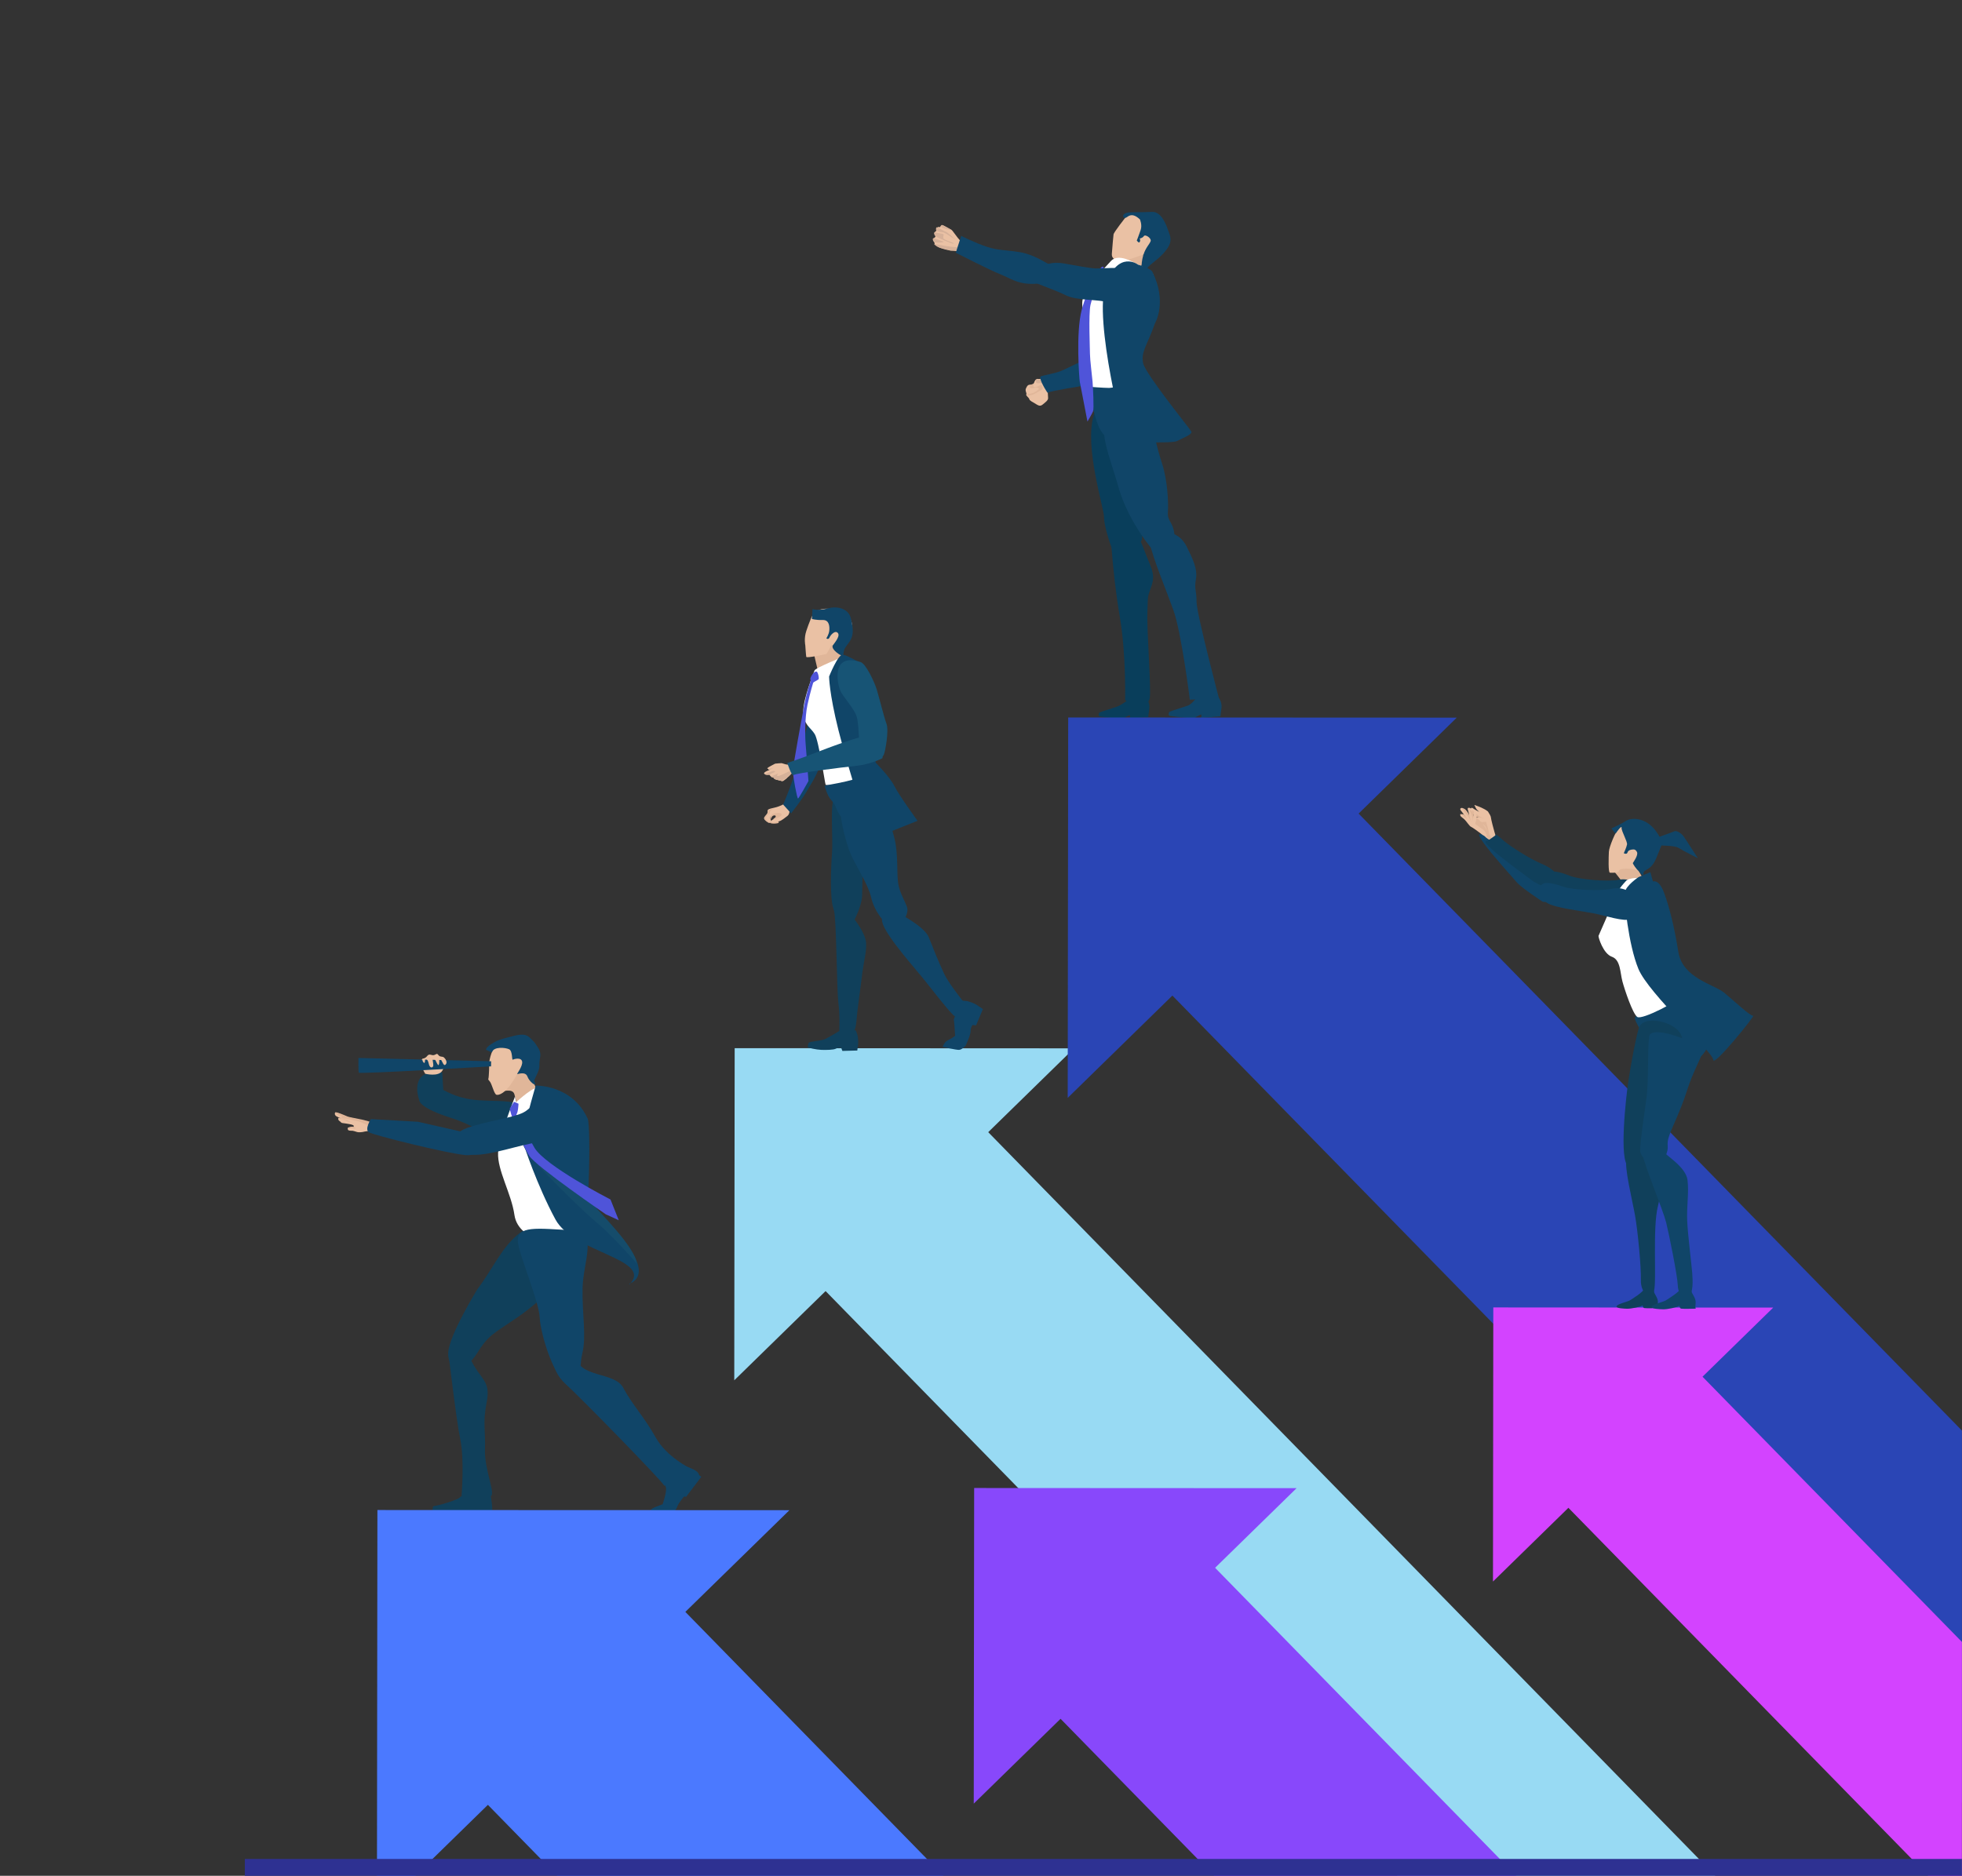 <?xml version="1.0" encoding="utf-8"?>
<!-- Generator: Adobe Illustrator 26.2.1, SVG Export Plug-In . SVG Version: 6.00 Build 0)  -->
<svg version="1.1" id="Layer_1" xmlns="http://www.w3.org/2000/svg" xmlns:xlink="http://www.w3.org/1999/xlink" x="0px" y="0px"
	 viewBox="0 0 2422.5 2316.6" style="enable-background:new 0 0 2422.5 2316.6;" xml:space="preserve">
<rect x="0" y="0" width="2422.5" height="2316.6" fill="#333333" stroke="none"/>
<style type="text/css">
	.st0{clip-path:url(#SVGID_00000039105863319782266830000015883538808823716007_);}
	.st1{fill:#EAC1A4;}
	.st2{fill:#D6B199;}
	.st3{fill:#E0B699;}
	.st4{fill:#104568;}
	.st5{fill:#093E5B;}
	.st6{fill:#FFFFFF;}
	.st7{fill:#4F54D9;}
	.st8{fill:#98DAF3;}
	.st9{fill:#10405B;}
	.st10{fill:#154C6B;}
	.st11{fill:#2A45B5;}
	.st12{fill:#D343FF;}
	.st13{fill:#4B79FF;}
	.st14{fill:#175475;}
	.st15{fill:#8848FB;}
	.st16{clip-path:url(#SVGID_00000039105863319782266830000015883538808823716007_);fill:#2E3192;}
</style>
<g>
	<defs>
		<rect id="SVGID_1_" x="-739.7" y="51.1" width="3162.1" height="2265.6"/>
	</defs>
	<clipPath id="SVGID_00000121959277515477853590000013014841801319448747_">
		<use xlink:href="#SVGID_1_"  style="overflow:visible;"/>
	</clipPath>
	<g style="clip-path:url(#SVGID_00000121959277515477853590000013014841801319448747_);">
		<path class="st1" d="M1281.9,468c2.6,0.5,4.2-1.8,7.8,2.8c3.7,4.6,3.4,4,3.8,10.2c0.4,6.2,0.4,7.5,0.6,10.5c0.2,3-3.6,5.5-6.7,8.1
			c-3.1,2.6-5.5,1.1-8-0.4c-2.4-1.5-2.4-1.5-2.4-1.5s-5.8-2.8-6.1-4.7c-0.3-1.9-4.6-4.4-3.7-5.9c0.9-1.5-1.9-4.4-0.4-7.5
			c1.5-3.1,2.1-4.5,5.8-4.6c3.6-0.2,4.2-2.4,4.2-2.4C1277.2,471.4,1278.5,467.3,1281.9,468z"/>
		<path class="st2" d="M1279.2,471.6c-0.1,2.4,4,1.7,5,1.5c1.1-0.2,2-0.2,3.3,2.6c1.3,2.9,2.4,4.4,3.7,4.9c1.2,0.5,2.6-1.5,2.4-2.2
			c-0.2-0.7-1.6-4-3.5-6.6c-1.9-2.5-4-2.8-5.2-3c-1.2-0.1-5.9,0.3-5.9,0.3S1279.3,470.2,1279.2,471.6z"/>
		<path class="st3" d="M1275.4,474.7c0.8,1.2-0.2,2.2,0.9,2.9c1.1,0.6,1.4,0.8,2.9,0.4c1.5-0.4,3.1-1.2,4.4-2
			c1.3-0.9,2.7-0.8,3.1,0.8c0.4,1.5,0.7,1.8,0.6,3c-0.1,1.2-3.4,2.9-4.7,3.7c-1.3,0.9-5.8,3.1-7.2,3.8c-1.4,0.7-5.3,1.3-6,1.3
			c-0.6-0.1-1.7-3-1.7-3s-0.5,0.2,2.1,0.7c2.6,0.5,7.6-1.5,9.8-3.2c2.2-1.7,4.5-3,2.1-4c-2.4-0.9-6.1,0.2-6.8,0.3
			c-0.7,0.2-2.6,0.3-3.4-1C1270.6,477.1,1274.6,473.5,1275.4,474.7z"/>
		<path class="st4" d="M1285.3,464.7c3.1-1.2,16.7-3.4,24.4-6.4c7.7-3,31.6-16,38.7-16.4c7.2-0.4,35.5,7.4,32.3,16.4
			c-3.3,9-6.6,13.5-28.2,16.1c-21.7,2.7-55.1,8.6-59.2,10.6C1293.3,485.1,1281.1,466.4,1285.3,464.7z"/>
		<path class="st5" d="M1419,876c-1.1,7-1.2,9.5-1.2,9.5l-23.1,1.9c0,0,1.7-5.1-0.7-3.9c-2.4,1.2-3.9,1.7-6.2,3.5
			c-2.2,1.8-27.5-1.8-29.7-2.1c-2.2-0.3-1.8-3.9-0.7-4.8c1.1-0.9,18.1-6,22.3-7.6c4.2-1.6,16-8.9,19.1-15.1
			C1402.1,851.2,1421.5,859.5,1419,876z"/>
		<path class="st5" d="M1410.1,526.3c0,1.4,1.8,43.7,0.4,70.5c-1.3,26.8-4.9,35.7-4,45.6c0.9,9.9,7.5,20.2,0.9,28.7
			c-6.6,8.5-27.9,24.4-32.8,11.3c-4.9-13.2-11.5-33.3-11.5-44.2c0-10.8-24.3-86-12.8-124.9C1361.8,474.1,1410.1,526.3,1410.1,526.3z
			"/>
		<path class="st5" d="M1403.4,660.3c0,0,2.7,0.9,10.2,21.1c7.5,20.2,13.4,26.9,8.1,42.4c-5.3,15.5-4.1,9.8-5,32.3
			c-0.9,22.5,5,95.8,2.8,106.6c-2.2,10.8-17.5,7.1-22.4,5.7c-4.9-1.4-7.9-3.8-7.9-3.8s1.3-55.6-6.3-101.1
			c-5.6-33.4-8.2-58.2-10.9-91.5C1369.3,638.7,1398.5,651.4,1403.4,660.3z"/>
		<path class="st1" d="M1193.8,302.2c-6.6,0.8-17.1-17.4-18.7-18.1c-1.6-0.7-10.1-6.2-11.7-6.1c-1.6,0.1-2.2,1.5-2.7,2.4
			c-0.5,0.9-0.7-1.2-3.2,0.5c-2.5,1.7-0.4,1.7-1.6,4c-1.1,2.3-1,0-1.8,2.1c-0.8,2.1,1.1,2.9,0.9,4.6c-0.2,1.8-0.6,1.2-2,2.6
			c-1.4,1.5-0.6,2.2,0.2,4.5c0.7,2.3,0.7-0.6,0.7,2.3c0,2.9,11.4,7.3,17.2,7.8c5.9,0.5,14.4,2.7,19.9,1.5
			C1196.5,309.1,1196.5,301.8,1193.8,302.2z"/>
		<path class="st2" d="M1163.4,278c0,0,10.8,5.4,11.7,6.1c0.8,0.7-12.1-2.3-12.9-3.6C1161.5,279.3,1162.6,277,1163.4,278z"/>
		<path class="st2" d="M1157.5,280.8c0.7,0.3,9.3,5.3,10.8,5.6c1.5,0.4,11.5,9.7,11.5,9.7s-12.9-8.5-14.3-8.9
			c-1.5-0.4-9-1.3-9.5-2.5C1155.4,283.7,1155.4,280,1157.5,280.8z"/>
		<path class="st2" d="M1154.1,287c1,0.3,10,1.5,10.8,2.3c0.8,0.7-0.5,1.9-0.2,4.6c0.3,2.7,14.5,6.1,12.8,6.9
			c-1.8,0.8-20.9-7.7-22.6-9.2C1153.3,290.2,1152.6,286.6,1154.1,287z"/>
		<path class="st2" d="M1153,294.2c0.9,0.4,11,3.6,12.1,4.4c1.1,0.8-10.1,1.8-12,0C1151.3,296.9,1151.3,293.6,1153,294.2z"/>
		<path class="st2" d="M1153.2,301.3c-0.5-0.6,27.3,6,31.7,3.2c4.4-2.8,6.1,1.6,0.9,3.6c-5.2,2-7.9,1.3-10.8,1.6
			c-2.9,0.3-6.9-2.6-11.5-3C1158.9,306.4,1154.2,302.6,1153.2,301.3z"/>
		<path class="st3" d="M1412.9,317.8c-2.4-4.2-3.3-9.3-8.4-9.3c-5.1,0-20.5,2.1-20.5,2.1s-0.3,25.3-1.8,29.2
			c-1.5,3.9,22.9,1.8,22,3.6C1403.3,345.3,1412.9,317.8,1412.9,317.8z"/>
		<path class="st1" d="M1390.9,266.9c-1.2,1.6-15.7,19.9-16,22.6c-0.3,2.7-1.5,15.1-2.1,24.1c-0.6,9,11.5,8.7,15.7,8.4
			c4.2-0.3,22-8.1,24.7-7.5c2.7,0.6,13.9-13.3,16-22.3c2.1-9-18.4-25.6-18.4-25.6C1403.3,265.4,1394.8,261.8,1390.9,266.9z"/>
		<path class="st4" d="M1412.3,291.6c-1.8,2.7-5.4,3-5.4,3s1.5,0.3,0.6,3.6c-0.9,3.3-3.9-1.2-3.9-1.2s2.7-6.6,4.8-13
			c2.1-6.3-0.9-13-0.9-13c-5.1-4.8-10.2-7.2-15.4-3.3c-5.1,3.9-5.4-1.2-5.4-1.2s0.6-3,5.4-3.9c4.8-0.9,18.4-0.3,30.4-0.9
			c12.1-0.6,18.1,17.8,20.2,23.8c2.1,6,5.7,12.1-2.7,23.2c-8.4,11.2-20.5,17.5-23.8,22.9c-3.3,5.4-6.6-0.3-6.6-2.1
			c0-1.8-0.3-6.9,2.4-15.4c2.7-8.4,7.5-12.7,8.7-16.3C1422,294.3,1414.1,288.9,1412.3,291.6z"/>
		<path class="st4" d="M1180.1,312.1c0,0,41.5,21.3,54.5,26.4c13,5.1,21.2,12.2,40,12.1c18.8,0,46.8-9.1,31.3-17.9
			c-15.5-8.8-29.7-18.5-46.8-21.3c-17.1-2.8-26.5-1.9-40.9-6.7c-14.5-4.8-31.4-13.4-31.4-13.4L1180.1,312.1z"/>
		<path class="st6" d="M1400.7,324.6c0,0,21.8,9,23.4,15.2c1.6,6.2,7.4,23.9,2.5,40.7c-4.9,16.9-11.5,35.8-18.1,47.3
			c-6.6,11.5-13.2,10.7-11.9,21.4c1.2,10.7,5.9,35.9-1.1,37.5c-7,1.6-45.6,4.8-47.6-4.6c-2.1-9.5-4.4-60.9-4-70.7
			c0.4-9.9-11.1-30-6.6-43.6c4.5-13.6,25.5-35.8,34.5-45.6C1381,312.3,1400.7,324.6,1400.7,324.6z"/>
		<path class="st4" d="M1407.9,468.3c-7,2.5-31.4,10.8-38.4,10.8c-7,0-25.4-1.5-25.4-1.5s1.5,15.7,4.8,25.2c3.3,9.5,6.2,28,16,35.8
			c9.9,7.8,37-2.5,52.6-8.6c15.6-6.2,19.7-18.9,14-31.3c-5.8-12.3-11.9-15.2-14.8-22.6C1413.9,468.6,1407.9,468.3,1407.9,468.3z"/>
		<path class="st4" d="M1423.8,524.4c-0.8,3.2,4.4,28.2,11.1,48.4c6.6,20.2,8,48.4,7.1,59.7c-0.9,11.3,6.2,11.7,8,26.8
			c1.8,15-8.9,39.5-24.3,22.5c-15.5-16.9-36.2-49.7-44.6-79.8c-8.4-30.1-19.9-56.5-17.7-75.3
			C1365.5,507.9,1424.3,522.5,1423.8,524.4z"/>
		<path class="st4" d="M1445.1,658.3c0,0,12.4,1.4,19.9,16.4c7.5,15,13.9,27.9,11.6,40.6c-2.2,12.7,0.8,13.4,0.8,28
			c0,14.6,28.6,122.7,28.6,122.7s-17.5-3.7-23.7-2.8c-6.2,0.9-13.2,0.9-13.2,0.9s-10.3-82.7-20.4-110.9
			c-10.2-28.2-24.3-61.1-29.7-84.5C1413.6,645.1,1445.1,658.3,1445.1,658.3z"/>
		<path class="st4" d="M1508.1,874.8c-1.1,7.3-1.2,9.9-1.2,9.9l-24.1,2c0,0,1.8-5.3-0.7-4c-2.5,1.2-4.1,1.7-6.4,3.7
			c-2.3,1.9-28.8-1.9-31.1-2.2c-2.3-0.3-1.9-4-0.7-5c1.2-1,18.9-6.3,23.3-8c4.4-1.7,13-12.1,16.3-18.5
			C1486.7,846.2,1510.7,857.6,1508.1,874.8z"/>
		<path class="st7" d="M1362.8,333.1c0,0-13.9,31.6-16.4,43.6c-2.5,12-0.6,54.3-0.6,60.6c0,6.3,2.5,26.5,3.2,34.1
			c0.6,7.6,1.9,33.5,0.6,36.6c-1.3,3.2-6.9,12.6-6.9,12.6s-8.8-45.5-9.5-49.3c-0.6-3.8-5.1-60.6,2.5-89
			C1343.3,353.9,1363.5,317.3,1362.8,333.1z"/>
		<path class="st4" d="M1290.8,327.1c0,0,8.4-4.3,23-1.7c14.6,2.6,31.6,5.8,38.6,6.1c7,0.3,32.3-2.3,42.3,1.5
			c10,3.8,28.2,25,20,34.9c-8.2,9.9-31.8,10.6-44.6,6c-12.8-4.6-39.7-2.2-53.8-9.1c-14-6.9-41-16.1-44.4-18.5
			C1268.4,344,1290,325.9,1290.8,327.1z"/>
		<path class="st4" d="M1405.1,326.8c1.9,0.6,15.7,4.8,17.7,8.8c18.9,37.9,3.2,63.8,3.2,63.8c-9.5,27.2-17.7,35.4-14.5,49.3
			c3.2,13.9,57.5,80.4,59.4,84.2c1.9,3.8-12,8.6-17.7,11.8c-5.7,3.2-59.4,0.6-61.9,1.9c-2.5,1.3-41.7-153.4-25.9-195.8
			C1381.1,308.5,1405.1,326.8,1405.1,326.8z"/>
	</g>
	<g style="clip-path:url(#SVGID_00000121959277515477853590000013014841801319448747_);">
		<g>
			<polygon class="st8" points="1326.1,1294.7 906.6,1704.7 907.1,1294.5 			"/>
		</g>
		
			<rect x="1479.7" y="1281.9" transform="matrix(0.715 -0.699 0.699 0.715 -942.039 1704.697)" class="st8" width="280.8" height="1452.1"/>
	</g>
	<g style="clip-path:url(#SVGID_00000121959277515477853590000013014841801319448747_);">
		<g>
			<g>
				<path class="st4" d="M832.2,1867.1c-5.1,1-12.7,2.5-17.3,0c5.3-14.4,9.1-27.7,6.9-31.1c-3.8-5.8,15-8.2,20-26.1
					c0,0,20.5,4.2,21.4,11.9c0.9,7.7-21.8,26.8-26.7,38.2C834.7,1864,836.2,1862,832.2,1867.1z"/>
				<polygon class="st4" points="860.4,1819.7 865.9,1823.9 847.1,1848.6 839.5,1847.2 				"/>
			</g>
			<path class="st4" d="M832.2,1867.1c0,0-3.5,3.5-13.8,3.5c-10.4,0-17.3,0-17.3,0s0-3.5,3.5-6.9c3.5-3.5,20.7-6.9,20.7-10.4
				C825.3,1849.8,832.2,1867.1,832.2,1867.1z"/>
		</g>
		<g>
			<path class="st1" d="M414,1373.9c-0.8,0.5-1.2,3.2,1.5,4.8c2.7,1.6,2.6,1.3,5.3,2.3c2.7,1-1.8-0.7-2.7-0.3
				c-0.9,0.4-0.8,2.5,1,3.7c1.8,1.2,1.6,1.4,2.3,2.1c0.7,0.6,2.6,0.5,6,1.1c3.4,0.6,6.3,0.9,8.4,1.9c2.1,1-0.2,0.9,1.1,1.7
				c1.3,0.8-2.9,0.7-4.9,1.3c-2,0.6-2.6-0.3-2.6,0.9c0,1.2-0.3,2.5,2.3,2.9c2.7,0.4,2.4-0.3,5.8,0.7c3.4,1,3.5,1.5,7.6,1.3
				c4.1-0.2,3.2-0.7,8.3-1.3c5.1-0.6,7.2-0.8,11.1-1.6c3.9-0.8,0.5-5-5-7.6c-5.6-2.6-20.5-6.4-25.8-7.2c-5.3-0.8-12.5-4.4-15.4-5.6
				C415.6,1373.9,414,1373.9,414,1373.9z"/>
			<path class="st3" d="M414.2,1374.5c1,1.4,1.5,1.9,4.3,2.9c2.8,1,3.4,1.3,3.8,1.3c0.4,0-1.7,1.5-0.7,2.2c1,0.7,2.3,0.2,5.6,0.7
				c3.3,0.5,6.1,1.2,9.9,2.2c3.8,1.1,4.3,0.2,8.8,2.3c4.5,2.1,9,4.2,13,4.9c4,0.7,6.5-1.6,0.2-4.6c-6.3-3-18.8-5-24.6-6.2
				c-5.8-1.2-5.1-1.2-9.3-3C421.1,1375.5,412.5,1372.1,414.2,1374.5z"/>
			<path class="st3" d="M418.8,1381.4c-2.5-0.1,3.3,0,6.3,1.6c3,1.5,4.6,2.3,6.5,2.7c1.9,0.4,0.4-0.6-3.1-2.3
				C424.9,1381.7,420.6,1381.5,418.8,1381.4z"/>
			<path class="st3" d="M429.7,1394.2c1.1,1.8,1.9-1.3,4.6-1c2.7,0.4,3.3,0.9,4.3,0.4c1-0.6-0.2-1.1-1.8-1.8
				C435.4,1390.9,428.3,1391.8,429.7,1394.2z"/>
		</g>
		<g>
			<path class="st9" d="M713.1,1552.5c-5,14.7-43.6,53.5-74.3,74.5c-30.7,21-35.6,21.6-50.1,44.8c-14.5,23.2-36,20.5-35.3-0.8
				c0.6-21.3,36-78.8,36-78.8c19.5-25.6,30.2-52.9,53.3-70.2C661.7,1507.5,715.9,1544.2,713.1,1552.5z"/>
			<path class="st9" d="M517.9,1359.7c0,0,0.8,9,39.9,21.2c26.7,8.3,38.4,21.4,63.9,20.6c25.5-0.8,45.9-28.7,25.5-36.1
				c-19.6-7.1-29.2-5-54.8-6.5c-25.7-1.6-37.9-9.4-47.3-13.9C535.9,1340.3,513.3,1343.2,517.9,1359.7z"/>
			<path class="st3" d="M620.5,1347.1c-0.5,1.7,12.4-3.6,14.6,4.3c2.2,7.9,2.6,9.6,2.6,10.5c0,0.9,26.9-13,27.3-11.3
				c0.4,1.7-2.8-6.4-9.6-21.1C646,1308.9,623.6,1336,620.5,1347.1z"/>
			<path class="st1" d="M614.9,1289.4c-7.5,3.2-10.9,20.7-10.8,22.7c0.1,2-0.4,18.4-1.1,20.2c-0.8,1.8,1.5,1.1,3.9,7.5
				c2.4,6.5,3.7,10.1,5.3,11.8c1.5,1.6,8.9,0.6,17.5-11.1c8.5-11.7,9.2-15.2,9.2-15.2s2.3,0.2,12.4,0.2c10.1,0,10.5,2.1,12-11.8
				c1.5-13.9-5.2-30-13.7-33.5C640.9,1276.7,619.7,1287.4,614.9,1289.4z"/>
			<path class="st4" d="M607.4,1299.6c0,0-4.7-1.7-6.8-2.8c-2.1-1,2.8-5.6,6.2-7.5c3.3-1.9,5.8-4.4,18.8-7.7c13-3.3,22-6.7,29,0.3
				c7,7.1,4.4,4,9.8,12.1c4.2,6.3,2.6,10.8,1.8,16.6c-0.8,5.8,1.3,7.2-3.8,17.4c-4.8,9.7-2.3,6.1-1.5,10.1c0.8,4-7.3-2.2-9.7-8.6
				c-2.4-6.5-11.3-3-12.5-3c-1.1,0.1,6.9-9.6,6-15.3c-0.9-5.7-9.7-3.5-11.4-2.5c-1.7,1-0.1-10.9-4.8-12.9
				C624,1293.7,609.6,1292.2,607.4,1299.6z"/>
			<path class="st9" d="M520.7,1329.4c1.5-1.5,14.8-10.9,25.4-4.5c0,0,0.7,15.3,1.6,25.1c1,9.7-26.2,18-29.8,9
				C514.3,1350,513.2,1336.7,520.7,1329.4z"/>
			<path class="st1" d="M525,1326.1c-3-4.7-2.7-7.5-6.1-9.1c-3.4-1.6-1.9-8,3.7-9.5c5.7-1.5,4.5-6.5,9.9-4.7
				c5.4,1.8,6.3-3.6,8.7,0.1c2.5,3.6,6.4,0.5,8.2,4.8c1.8,4.3,1.5,6.3-3.2,14.5C541.6,1330.3,525,1326.1,525,1326.1z"/>
			<path class="st6" d="M635.8,1354.1c0.1,1.7-19.7,47.5-20.8,69.4c-1.1,21.9,16.4,50.4,20.2,77.1c4.9,34.4,63.4,42.5,64.9,18.6
				c1.3-19.2-33.8-165.4-36-174.4c-1.5-6.3-25.2,14.7-26.5,16.2C637.2,1361.5,635.8,1354.1,635.8,1354.1z"/>
			<path class="st9" d="M553.8,1673.4c0.6,1.9,9.2,78.4,14.5,104.1c5.3,25.6,1.6,69.6,1.6,69.6s28.9,2.3,35.8,0.7
				c6.9-1.6-7.8-33.2-6.9-57.3c0.9-24.1-3.1-32.4,2.2-59.4c5.3-27.1-8.9-27.6-20.3-53.4C569.2,1651.6,553.8,1673.4,553.8,1673.4z"/>
			<path class="st4" d="M681.7,1666.5c0,0-3.1,24.8,16.3,42.4c19.4,17.5,121.9,122.6,121.8,125.6c-0.1,3.1,32.5-21.1,32.5-21.1
				s-29.2-13.8-42.8-38.3c-13.6-24.5-29.2-40.8-40-61.2c-10.8-20.4-55.8-11.5-58.8-40.2C707.6,1645.1,681.7,1666.5,681.7,1666.5z"/>
			<path class="st9" d="M575.6,1840.9c1.4,3.3-5.2,5.5-7.8,8.4c-2.6,2.9-19.4,7.8-24.3,9.1c-5,1.2-8.5,1.8-8.5,1.8s-2.5,4.7,0.8,7.2
				c3.3,2.5,6.4,2.5,14.2,3.1c7.8,0.6,24.4-1.3,27.8-1.7c3.5-0.3,8.9-3.2,9.7-3c0.9,0.2,1,3.1,1,3.1s17.7,0.5,18.9-1.8
				c1.2-2.2-0.7-19-2.4-22.8C603.4,1840.5,575.2,1840,575.6,1840.9z"/>
			<path class="st4" d="M606.4,1310.7l-163.8-4.1c0,0-0.3,16.1,0.4,18.1c0.7,2,163.3-7.8,163.3-7.8L606.4,1310.7z"/>
			<path class="st4" d="M639.4,1533.9c1.1,14.3,26,73,27,93.4c1,20.4,18.2,77.7,36.1,82.5c18,4.8,11.3-16,16.5-38.3
				c5.2-22.2-0.3-47.7,0.3-80.7c0.7-33,19.7-69.6-12.1-71.3C663.1,1517.1,637.8,1513.1,639.4,1533.9z"/>
			<path class="st1" d="M549.6,1307.6c0,0,3.3,4,0.8,6.9c-2.5,2.9-3.7-2.5-6.6-7.2c-3-4.7-0.7,1.5-1.7,6.6c-1,5.1-3.3-4-6.6-7.6
				c-3.3-3.6,0.1,7.6-0.6,10.2c-0.7,2.6-4.3,3-5.5-2.8c-1.2-5.8-4.1-7.2-4.4-6.1c-0.4,1.1,0.1,6.5-1.8,4.8c-1.8-1.8-1.5-3.3-1.9-4.3
				C520.8,1306.8,544.1,1303.3,549.6,1307.6z"/>
			<path class="st4" d="M661.5,1340.7c0,0,45.2-1.3,64.2,41.1c3.9,8.8,2.5,138.1-9.5,169.7c-12,31.6-5.2-43-20.6-83.8
				c-15.3-40.8-55.3-35.1-49.8-64.7C651.4,1373.5,661.5,1340.7,661.5,1340.7z"/>
			<path class="st4" d="M646.2,1411.5c0.1,1.8,17,52.7,39.6,94.5c22.6,41.7,120.8,48.7,91.7,80.1c-0.6,0.6-0.5-0.8-0.5-0.8
				s29.7-7.7-5.5-50.8c-35.2-43.1-66-79.7-88.4-100.4C660.7,1413.3,646.2,1411.5,646.2,1411.5z"/>
			<path class="st10" d="M653.4,1427.4c-0.9-1.7,31,11.4,61,42.1c29.9,30.7,69.9,71.7,71.8,90.9c0,0-28.9-33.7-51.8-52.6
				C711.5,1488.8,654.7,1429.7,653.4,1427.4z"/>
			<path class="st7" d="M640.2,1363.1c0,0-0.4,11.4-2.8,13.3c-2.3,1.9-7.8-7.5-7.8-7.5l5.1-8.2L640.2,1363.1z"/>
			<path class="st7" d="M635.8,1372.9c0,0,10.9,21.9,24,44.4c13.1,22.6,94,64.1,94,64.1L764,1507l-16-7.3c0,0-85.7-58.7-94.6-72.3
				c-8.9-13.6-24.9-55.2-23.8-58.5C630.7,1365.7,635.8,1372.9,635.8,1372.9z"/>
			<path class="st4" d="M705.3,1386.4c-1.3,1-29.1,21.9-51.7,26.3c-22.6,4.4-59.3,17.5-77.6,12.4c-18.2-5.1-27.4-24.2,6.7-34.1
				c34-9.8,58-11.6,68.1-20C705.6,1325.1,705.3,1386.4,705.3,1386.4z"/>
			<path class="st4" d="M567.2,1397l-51.2-11.6c-34.7-1.9-58.1-3.3-58.1-3.3s-7.8,12.3-2.7,16.1c5.1,3.7,99.5,26.9,120.1,28.4
				C595.9,1428.1,597.2,1407.7,567.2,1397z"/>
		</g>
	</g>
	<g style="clip-path:url(#SVGID_00000121959277515477853590000013014841801319448747_);">
		<g>
			<g>
				<g>
					<polygon class="st11" points="1798.7,886.3 1318.3,1355.9 1318.9,886.1 					"/>
				</g>
			</g>
			<path class="st11" d="M2503.3,1867.9c-0.2,35.4-2.7,70.8-5.7,106.1c-3.5,41.7-7.4,83.2-9.4,125c-2.9,58.8-3.5,117.6-6.9,176.4
				c-0.2,3.5-0.4,7.2-0.6,10.9L1439.2,1221l229.9-224.8l834,853.1C2503.3,1855.6,2503.3,1861.8,2503.3,1867.9z"/>
		</g>
	</g>
	<g style="clip-path:url(#SVGID_00000121959277515477853590000013014841801319448747_);">
		<g>
			<polygon class="st12" points="2189.4,1614.9 1843.4,1953.2 1843.8,1614.7 			"/>
		</g>
		<path class="st12" d="M2488.2,2099c-2.9,58.8-3.5,117.6-6.9,176.4c-1.7,28.6-1.6,65.6-28,83.7c-6.4,4.4-13.3,7.7-20.5,10.7
			L1930.5,1856l165.6-161.9l392.3,401.2C2488.3,2096.5,2488.2,2097.8,2488.2,2099z"/>
	</g>
	<g style="clip-path:url(#SVGID_00000121959277515477853590000013014841801319448747_);">
		<g>
			<polygon class="st13" points="974.7,1865.1 465.4,2362.9 466,1864.9 			"/>
		</g>
		<path class="st13" d="M1173.3,2327.3c-36.6,10-75.3,11.9-113,13.5c-18.2,0.8-36.4,1.3-54.6,2c-18.6,0.7-37.2,2.5-55.9,3.2
			c-49.4,1.9-98.9,0.1-148.3,1.8c-25.5,0.9-51.2,2.6-76.6,6.5l-131.3-134.3l243.8-238.3l337.5,345.2
			C1174.3,2327,1173.8,2327.1,1173.3,2327.3z"/>
	</g>
	<g style="clip-path:url(#SVGID_00000121959277515477853590000013014841801319448747_);">
		<path class="st9" d="M2042.2,1594.8c0,3.3,5.5,8.1,4.8,14.4c-0.8,6.3,0.3,6.3,0.3,6.3s-14.9,0.5-17.1,0c-2.3-0.5-1.3-4.3-2.8-3
			c-1.5,1.3-13.1,4-18.6,3.8c-2.8-0.1-13.4-0.3-12.8-3c0.5-2.8,14.1-5.8,16.4-7.3c2.3-1.5,17.1-10.3,18.1-15.1
			C2031.4,1585.9,2042.2,1591.5,2042.2,1594.8z"/>
		<path class="st9" d="M2008.4,1431.2c-3.3,9.9,7,50.4,10.5,70.5c3.5,20.2,7.5,62.7,7.1,79.4c-0.4,16.7,12.7,25.3,16.2,13.3
			c3.5-12-2-78.3,4.9-105c7-26.7-2.7-48.4-10.9-64.3C2028.2,1409.1,2008.8,1430,2008.4,1431.2z"/>
		<path class="st3" d="M2022,1073c0.6,1.7,6.4,11.3,8.7,15.5c2.3,4.2-14.9,8.7-17.2,11c-2.3,2.3-13.2-15.1-22.1-25.1
			C1982.5,1064.3,2019.9,1066.6,2022,1073z"/>
		<path class="st4" d="M2079.3,1227.2c2.1-1.7,35.3,27.7,32.9,49.3c-2.4,21.6-10.9,26.5-13.7,29.8c-2.9,3.3-43.4-1.1-54.9-11.2
			c-11.5-10.1-25.6-34.4-24.9-37.5c0.7-3.1,2-2.9,2-2.9S2053.5,1248.1,2079.3,1227.2z"/>
		<path class="st4" d="M2056.9,1424.8c0.2,2.2,24.8,16.7,26.7,32.6c1.9,15.9-1.2,32.5-0.4,50.4c0.8,17.8,5.4,53.9,6.2,64.3
			c0.8,10.5,1.2,24-3.9,28.3c-5,4.3-13.5-0.6-13.9-12.7c-0.4-12-10.6-62.5-14.4-78c-3.9-15.5-26.7-69.8-29.1-84.1
			C2025.9,1411.2,2056.1,1417.8,2056.9,1424.8z"/>
		<path class="st4" d="M2088.5,1594.3c0,3.5,5.9,8.5,5.1,15.2c-0.8,6.7,0.3,6.7,0.3,6.7s-15.8,0.5-18.2,0c-2.4-0.5-1.3-4.5-2.9-3.2
			c-1.6,1.3-13.9,4.3-19.8,4c-2.9-0.1-14.2-0.3-13.6-3.2c0.5-2.9,15-6.1,17.4-7.8c2.4-1.6,18.2-11,19.2-16
			C2077,1584.9,2088.5,1590.8,2088.5,1594.3z"/>
		<path class="st4" d="M1905.7,1089.2c-5.7-6.8-7.2-10.7-18.1-18.1c-10.8-7.5-32.7-28.3-40.2-38.6c-7.5-10.3-6.9-7.1-6.9-7.1
			s-10.1,4.3-11.4,4.9c-1.3,0.5-6.9-2.9,2.8,10.9c9.8,13.8,34.9,41.5,40.9,48.5c6,7,31.9,23.9,31.9,23.9
			C1917.8,1117.3,1905.7,1089.2,1905.7,1089.2z"/>
		<g>
			<path class="st1" d="M1819.5,998.8c0.9,0.8,6.9,3.9,6.9,3.9s-0.7-0.8-2.6-2.5c-1-1-2.4-3.5-3.4-6.1c5.9,2.1,11.9,4.2,16.8,8.1
				c1.8,2.9,3.6,5.8,3.6,7.1c0.1,2.2,3.6,15.6,4.6,18.8c5,14.5-4.6,11.5-11,5.9c-6.5-5.6-0.8-14-2-16.4c-1.2-2.4-4.4-1.1-10.3-2.8
				c-5.9-1.7-5.2-2.2-5.3-3.7c-0.1-1.5-0.9-2.1,1.6-2c2.4,0,7.4,0.4,7.4,0.4s-8-4.8-9.5-5.9c-1.5-1.1-1.1-3.2-0.4-4.8
				C1816.6,996.8,1818.6,997.9,1819.5,998.8z"/>
			<path class="st3" d="M1817.2,1000.7c-0.8-1.9,7.1,6.1,9.8,7.6c2.7,1.6,6.1,2.5,6.1,2.5s-8.9-1.7-10.7-2
				C1820.4,1008.5,1820.3,1008,1817.2,1000.7z"/>
			<path class="st3" d="M1827,1015c5.1,1,7.8-1.2,8.2,0.7c0.3,1.9,1.1,3.3,2.1,7.8c1,4.4,1.2,6.3,2.9,9.2c1.7,2.9,6.4,6,7.3,8.2
				c0.9,2.1-1.2,3.5-5.6-1c-4.4-4.5-6.4-6.5-10-11.8c-3.6-5.3-6.5-13.4-6.5-13.4L1827,1015z"/>
			<path class="st9" d="M2031.3,1095.5c-7.6-1-17.3-11.8-31.9-9.1c-14.6,2.8-49-0.2-60.3-4.5c-11.2-4.3-26.6-9.8-28.9-0.2
				c-2.3,9.5-0.8,14,8.5,19.9c9.3,6,40,10.8,55.4,14.2c15.4,3.4,38,12.5,46.7,8.9C2029.5,1121.2,2040.1,1096.7,2031.3,1095.5z"/>
			<path class="st9" d="M1923.9,1080.3c-7-5.4-9.3-8.9-21.5-14c-12.2-5.1-37.9-20.8-47.4-29.4c-9.5-8.6-8.2-5.5-8.2-5.5
				s-8.9,6.4-10.1,7.1c-1.2,0.8-7.4-1.4,5,10.1c12.4,11.5,42.8,33.3,50.1,38.9c7.3,5.6,36.2,16.7,36.2,16.7
				C1941.6,1105.2,1923.9,1080.3,1923.9,1080.3z"/>
		</g>
		<g>
			<path class="st1" d="M1828.5,1029.6c-2-1.7-10.8-8-12.4-8.6c-1.6-0.6-5.6-6.8-7.8-8.9c-2.2-2.1-4.8-3.4-5.2-4.9
				c-0.4-1.5-0.1-2.4,1.6-1.6c1.7,0.8,4.8,3,4.8,3s-4.5-6.2-5.9-7.8c-1.3-1.6-0.4-3.1,1.6-3c2,0.1,6.7,4.7,7.6,6.8
				c0.9,2.1,1.3,2.8,1.3,2.8s-1-5.8-1.5-6.7c-0.4-0.9-0.8-2.9,0.4-3c1.3-0.2,2.8,0.1,3.3,1.6c0.5,1.5,2.5,9.4,2.5,9.4s0.6-4.2,1-6.3
				c0.4-2,0.7-1.3,1.7-0.8c1,0.5,1.5,0,1.6,5.3c0.2,5.3-1.4,7.7,0.2,9.3c1.5,1.6,8.4-1,11.2,5.7
				C1837.5,1028.7,1837.9,1037.4,1828.5,1029.6z"/>
			<path class="st3" d="M1804.7,1005.6c-0.9,0.9,5,4.3,6.6,6.1c1.6,1.8-2-3.9-3-5.2C1807.2,1005.2,1805,1005.4,1804.7,1005.6z"/>
			<path class="st3" d="M1805.2,998.9c1.8,1.4,4.8,6.4,6.1,7.7c1.2,1.3,1.9,2.1,1.9,2.1s1.9,3.2,2.7,5.1c0.8,1.9-0.4-2.9-1.8-6.4
				c-1.4-3.5-3-6-4.9-7.7C1807.4,997.9,1805.2,998.9,1805.2,998.9z"/>
			<path class="st3" d="M1814.4,999.2c-1.2-1.2,3,7.4,3.6,10c0.6,2.6,0.7,5.7,0.7,5.7s0.4-7.8,0.5-9.5
				C1819.3,1003.9,1819,1003.7,1814.4,999.2z"/>
			<path class="st3" d="M1822.8,1011c-0.2,4.5-2.2,6.2-0.9,7c1.3,0.7,2.2,1.7,5.1,3.7c2.9,2,4.2,2.6,6,4.7c1.8,2.1,3.1,6.8,4.5,8.1
				c1.4,1.3,2.7-0.2,0.3-4.9c-2.4-4.8-3.4-7-6.5-11.3c-3.1-4.3-8.3-8.7-8.3-8.7L1822.8,1011z"/>
		</g>
		<path class="st9" d="M2023.4,1269.8c-4.4,15.3-9.6,44.3-12.7,64.4c-3.1,20.1-12,100,0,106.2c12,6.2,19-12.9,25.6-32.3
			c6.6-19.4,31.8-94.6,39.9-119C2084.4,1264.8,2029.2,1249.7,2023.4,1269.8z"/>
		<path class="st1" d="M2048.3,1044.8c-0.7,4.4-5.8,16.2-9.9,20.5c-4.1,4.3-11.6,6.6-12.4,8.8c-0.8,2.1-8.9-1-13.9-1.2
			c-5-0.2-12.7-0.3-13.2,2.6c-0.5,3-8.8,2.3-11.1,2.3c-2.3,0-1.6-19.8-1.3-25.9c0.3-6.1,8.3-25.1,12.6-29.9
			c4.3-4.8,16.7-9.2,27.9-6.1C2038.3,1019,2050.5,1032.1,2048.3,1044.8z"/>
		<path class="st6" d="M2033,1085.7c-6.6-2.4-21.6-2-25.3,2.2c-3.7,4.2-10.4,10.8-14.8,22.9c-4.4,12.1-18.7,43.4-19.2,45
			c-0.4,1.5,5.7,22,16.5,25.8c10.8,3.8,10.1,19.6,13,30.4c2.9,10.8,12.6,39.7,18.3,43.9c5.7,4.2,51.8-19.8,56.4-26.9
			c2.6-4-8.8-15-14.1-24c-5.3-9-13.4-31.1-12.8-43.6c0.7-12.6,4.2-27.1-0.4-41.7C2046,1105.1,2033,1085.7,2033,1085.7z"/>
		<path class="st4" d="M2101.4,1300.4c-0.8,6.5-10.9,22.5-18.6,46.9c-7.8,24.4-16.7,41.1-21.7,55c-5,14,1.6,12.4-5.4,27.1
			c-7,14.7-31,3.9-30.6-9.3c0.4-13.2,4.7-41.1,7.7-63.2c3.1-22.1,1.2-61.6,3.5-77.1C2038.6,1264.4,2103,1288.4,2101.4,1300.4z"/>
		<path class="st4" d="M2023.2,1105.4c-7.6-0.7-17.7-11.2-32.2-7.9c-14.5,3.3-49,1.6-60.4-2.3c-11.4-3.8-26.9-8.8-28.8,0.8
			c-1.9,9.6-0.3,14,9.2,19.6c9.5,5.6,40.4,9.3,55.8,12.2c15.5,2.9,38.5,11.1,47,7.2C2022.3,1131.2,2032,1106.3,2023.2,1105.4z"/>
		<path class="st4" d="M2016.5,1049.1c-2.3,0-6.2,0.7-7,3.7c-0.9,3-4.6,0.9-4.6,0.9s3.3-7,4-10.7c0.7-3.7-7-16.4-6.7-20.6
			c0.4-4.2-6.7,6-7.2,6.9c-0.5,0.9-5.3-6.2-5.3-6.2s12.7-5.8,17.9-9.3c5.3-3.5,15.8-3.7,25,1.6c9.1,5.3,14.1,13.7,17.6,19.9
			c3.5,6.2,1.6,7.2-2.5,17.9c-4,10.7-6.9,15.8-12.1,19.3c-5.3,3.5-6.5,3.3-6.5,7.2c0,3.9-6-4.2-6-4.2c-2.6-1.8-7.4-9-7-9.7
			c0.4-0.7,7-9.7,5.1-13.5C2019.3,1048.4,2016.5,1049.1,2016.5,1049.1z"/>
		<path class="st4" d="M2048.2,1033.7c0,0,16-5.6,19-7c3-1.4,8.6,2.3,11.4,6c2.8,3.7,17.2,26.7,17.8,27.1
			c0.5,0.4-17.4-8.6-23.6-12.5c-6.2-3.9-25.3-2.3-26-4C2046,1041.4,2048.2,1033.7,2048.2,1033.7z"/>
		<path class="st4" d="M2023,1083.3c0,0-15.7,10.5-16.8,18.9c-1.1,8.4,4.2,64,16.8,94.5c12.6,30.4,92.4,102.9,92.4,112.3
			c0,9.4,52.5-55.6,49.3-54.6c-3.1,1.1-23.1-17.8-35.7-28.3c-12.6-10.5-51.4-17.8-56.7-50.4c-5.2-32.5-11.5-56.7-17.8-73.5
			c-6.3-16.8-13.6-13.6-13.6-13.6l-3.2-11.5L2023,1083.3z"/>
	</g>
	<g style="clip-path:url(#SVGID_00000121959277515477853590000013014841801319448747_);">
		<g>
			<path class="st3" d="M960.1,1013.4c0.4,1.4,3.2,2.5,0,3.3c-3.2,0.8-6.5,0.5-8.2,0.1c-1.7-0.4-1.1-1.6-1.1-1.6L960.1,1013.4z"/>
			<path class="st1" d="M974.7,1003.1c-0.2,0.6-0.3,2.9-2.6,4.7c-2.4,1.8-6.6,5.4-9.7,6.4c-3.1,1-8.1,2.4-9.3,1.8
				c-1.2-0.6-2.2-1.7-1.1-2.4c1.1-0.7,6.1-3,6.1-5.1c0-2.1-1.3-2.7-3.1-2c-1.7,0.8-4.1,1.4-3.9,3.4c0.1,1.9-0.1,0.7,0.4,2
				c0.5,1.3,0.6,4.2-1.3,4.4c-1.9,0.1-6.3-3.2-6.8-5.4c-0.5-2.2,3.8-5.1,4.2-7.1c0.5-2-0.4-2.7,0.8-3.9c1.2-1.1,4.5-1.6,9.3-2.8
				c4.8-1.2,9.8-3.7,11.4-4.8C970.7,991.2,975.6,999.7,974.7,1003.1z"/>
			<path class="st3" d="M964.7,1005c-1.1-1.1-3.8-1.3-6.5-0.8c-2.8,0.6-4.6,1-5.7,2.6c-1.1,1.6-1.7,2.1-1.5,3.6
				c0.2,1.5,0.3,2.1,0.3,2.1s1.4-3.6,2.5-4.6c1-1,3.6-1.2,3.9-0.3c0.3,0.9,0.8,1.3-0.6,2.1c-1.5,0.8-3.3,2.9-3.3,2.9
				s1.8-0.5,5.1-2.1C962.1,1009.2,966.6,1007,964.7,1005z"/>
			<path class="st3" d="M955.6,998.5c-1.9,0.7-4.7,2.8-5,4.4c-0.3,1.6-0.3,2-1.3,2.7c-1,0.7-2.1,1.1-2.8,2.9c-0.7,1.8-1.7,2.1,0,3.8
				c1.6,1.7,0.6,2.6,2.6,3c2,0.3,0.4,0.8,0.4,0.8s-0.5,0.1-3.1-2.3c-2.6-2.3-2.9-2.8-2.6-3.8c0.3-1,4.7-5.3,4.7-5.3
				s-0.7-3.2,0.6-4.3C950.2,999.3,955.6,998.5,955.6,998.5z"/>
		</g>
		<path class="st4" d="M1023.7,885.9c-0.7,7.2-5.8,21.5-7.2,30c-1.4,8.5-0.9,18.7-4.7,30.8c-3.8,12.1-12.1,24.2-16.7,32.2
			c-4.6,8-18.3,25.6-18.3,25.6l-9.8-10.8c0,0,12.5-29.6,17-47.2c4.5-17.7,14.5-59.4,19.5-71.6C1008.6,862.7,1028,840.4,1023.7,885.9
			z"/>
		<path class="st9" d="M1028.9,988.2c-3.6,10.7-0.3,48.2-1.6,65.4c-1.3,17.1-2.9,56.5,1.9,68.9c4.8,12.4,6.3,30.8,13.6,28.9
			c7.3-1.9,21.4-30.5,21.7-46c0.3-15.6,1.8-77.1,1.5-93.6C1065.7,995.2,1031.5,980.6,1028.9,988.2z"/>
		<path class="st9" d="M1055,1135.4c0,0,13.8,17.2,14.4,29.3c0.6,11.6-3,22.1-5.3,41.7c-2.2,18.7-5.4,39.3-6.4,52
			c-1.8,24.2-8.7,18.2-15.9,19.7c-9.7,2-2.7-7.9-6.7-40c-2-16.4-2.2-100.9-5.4-114.3C1026.7,1110.4,1056,1133.5,1055,1135.4z"/>
		<path class="st3" d="M1040.5,789.7c0.4,0.8-3.7,14,0,19.1c3.7,5.1-26.3,30.4-27.1,32.1c-0.8,1.7-8.4-34.9-10.1-39.4
			C1001.6,797.1,1035,778.2,1040.5,789.7z"/>
		<path class="st1" d="M1005.8,756.2c-2.7,1.9-7,13.4-10.2,22.9c-3.2,9.5-1.3,17.8-1.3,17.8s0.8,12.3,1.2,14.3
			c0.4,2,23.7-3.3,24.6-3.5c0.9-0.1,5.5-9,6-10.7c0.5-1.7,20.3,4.4,24.5-10.6c4.2-15,0.4-22.7-5.8-27
			C1038.5,755.1,1019.4,746.5,1005.8,756.2z"/>
		<path class="st6" d="M1042.4,810.6c10.2,4,21.2,15.3,24.4,24.9c3.3,9.6,4.5,15.3,7.3,30.9c2.8,15.6-3.2,28.3-4.6,42
			c-1.4,13.7,11.2,54.5,12.8,58.9c1.5,4.4-26.1-4.3-38.4-0.9c-12.3,3.4-23.6,3.9-24.5,2.7c-0.8-1.2-8.3-53.9-13.4-62.4
			c-5.1-8.5-14.3-11.7-14.2-28.2c0.2-16.6,12.9-47.2,13.9-50.5C1006.9,824.7,1042.4,810.6,1042.4,810.6z"/>
		<path class="st7" d="M1008.1,829.4c1.9,0.1,3.6,8.7,2.5,9.6c-1,0.9-8.6,4.8-8.8,5.5c-0.2,0.7-1.3-5.8-1.3-6.5
			C1000.5,837.3,1004,829.1,1008.1,829.4z"/>
		<path class="st7" d="M1004.6,841.3c0,0-4.2,13.3-7.6,29.1c-3.3,15.8-3.1,38.8-2.3,47.9c0.8,9,3.5,46.3,3.5,46.3
			s-11.6,21-12.8,21.6c-1.2,0.6-6.5-28-6.4-34.3c0.1-6.3,11.2-66.5,14.3-82.4c3.1-15.9,7.4-28.4,8.7-30.9
			C1003.3,836,1004.6,841.3,1004.6,841.3z"/>
		<path class="st4" d="M1033.1,780.7c-2.8-1.3-7.5,3.3-8.9,6.6c-1.5,3.3-3.9,1-3.9,1s3.1-4.7,3.6-9.3c0.5-4.7,0.3-13.5-8-13.3
			c-8.3,0.3-13.4-1.3-13.4-1.3l0.7-12.2c0,0,7.2,2.5,19.5-0.9c12.3-3.4,24.9,1.2,27.6,11.5c2.7,10.3,3.8,19,0.8,25.7
			c-2.9,6.6-7.8,9.9-9,15c-1.2,5.1-0.5,4.9-1.2,5.1c-0.7,0.2-0.9,2-5.2-0.8c-4.3-2.8-9.5-7.9-7.3-10.9
			C1030.6,793.7,1039.4,783.7,1033.1,780.7z"/>
		<path class="st4" d="M1081.2,950.5c3.2-3.1-0.9-1,7.8,4.9c8.7,5.9,14.4,19.3,14,27c-0.3,7.8-6.4,25.7-9.9,32.5
			c-3.5,6.8-25.6,8.1-32.2,5.1c-6.6-3-17-4.3-22.8-11.7c-5.8-7.4-5.4-13.4-11.3-19.6c-5.9-6.3-8.4-17.7-8.6-18.4
			C1018.2,969.7,1067.5,963.5,1081.2,950.5z"/>
		<path class="st4" d="M1092.3,997.3c1.6,4.8,7.7,20.1,12.3,38.9c4.5,18.8,2.5,41.7,4.3,54c1.8,12.3,7.4,20.1,11,30.1
			c3.5,9.9-10.6,27.8-18.7,25.1c-8.1-2.7-21.8-20.2-25.5-36.7c-3.7-16.4-18.4-38.5-24.8-52.7c-6.4-14.2-12.7-42.4-12.6-48.9
			C1038.4,1000.6,1087.6,983.7,1092.3,997.3z"/>
		<path class="st4" d="M1108.7,1127.4c0,0,32.7,16.5,38.1,30.2c5.4,13.7,11.7,29.5,19,45.1c7.3,15.6,33.3,45.6,33,46.9
			c-0.3,1.3-13.9,12.3-22.4,3.4c-8.6-8.9-24-28.7-34.5-42c-10.5-13.3-45.6-52.2-51.9-69.9C1083.6,1123.2,1109,1126.1,1108.7,1127.4z
			"/>
		<path class="st9" d="M1058.2,1276.7c0.7,1.3,1.9,8.2,1.3,13.2c-0.6,4.9-1,7.5-1,7.5l-18.4,0.5l-1.4-3.7c0,0-3.6-0.7-6.6,0.9
			c-3,1.6-11.9,1.7-18,1.5c-6.1-0.2-16.6-2.6-16.7-3.2c0-0.7,0-3.1,1-5.3c1-2.2,15.9-2.5,20.6-4.9c4.7-2.4,15.8-8.8,16.2-9.4
			c0.4-0.6,21.4-1.4,21.4-1.4L1058.2,1276.7z"/>
		<path class="st4" d="M1168.4,1286c2.2-1.7,7-3.5,10.9-6.7c-0.3-7.1-1.3-19.1-1.6-19.8c-0.4-0.8,9-23.8,9-23.8l5.3,0.4
			c1.7-0.1,9.5,2,14.3,5.2c4.8,3.2,7.3,4.9,7.3,4.9l-8.4,20.1l-4.5-0.4c0,0-2.5,3.5-2.3,7.6c0.1,3.6-3.2,11.6-6.1,17.9
			c0,0-4.5,5-8.1,5.2c-3.6,0.2-20.4-3.7-20.4-3.7S1165.8,1288.1,1168.4,1286z"/>
		<g>
			<path class="st1" d="M948.3,949.5c0,0,0.7,1.6,2.2,1.3c0,0-3.5,1.1-5.5,2.4c-2,1.3-2.1,2.1-0.7,3c1.4,0.9,5.1,1,5.7,0.6
				c0,0,0.8,1.3,2,2.4c1.2,1.1,2.9,1.1,2.9,1.1s0.6,0.9,2.9,2.4c2.3,1.4,3-0.1,3-0.1s2.5,1.3,4.1,2.1c1.6,0.8,3.1-0.9,5.6-2.7
				c2.5-1.8,3.2-5.1,7.3-7.6c4-2.5,14.5-8.7,8.1-10c-6.4-1.3-11.2,0.9-16-0.5c-4.8-1.4-4.8-1.4-4.8-1.4s-6.8,0.3-8,0.6
				c0,0-8.7,4.4-9.5,5.4C946.8,949.4,948.3,949.5,948.3,949.5z"/>
			<path class="st2" d="M948.3,949.5c0,0,0.6,1.1,2.2,1.4l4.9-2.9c0,0-2.5,1.1-3.9,1.2C950.1,949.3,948.3,949.5,948.3,949.5z"/>
			<path class="st2" d="M944.3,956.1c0.2,0.6,2.4,1,3.7,0.8c1.4-0.1,2-0.4,2-0.4s0.3,1,1.4,1.7c1.1,0.6-1.4-1.2-0.5-1.9
				c0.9-0.8,6.3-3.1,6.3-3.1s-0.4-1.7-3.8-0.7C949.9,953.6,944.3,956.1,944.3,956.1z"/>
			<path class="st2" d="M952.4,959.2c0,0,0.6-0.7,3-1.6c2.4-0.9,5.5-2.5,5.5-2.5s-2.9,3.5-0.4,3.3c2.4-0.1,7.9-2.9,13.6-5.7
				c5.8-2.8,9-3.7,5.5,0.2c-3.5,3.9-4.1,4.7-5.8,6.2c-1.7,1.6-8.5,4.8-8.4,5.1c0.1,0.3-1.7-0.1-3-0.1c-1.4,0-2.9-1.2-2.9-1.2
				s-1.7-0.1-3-0.6c-1.2-0.5-1.6-2.1-1.5-2.2C955,960.1,952.7,960.3,952.4,959.2z"/>
		</g>
		<path class="st4" d="M1081.2,941.9c0,0,17.2,17.2,23,28.7c5.7,11.5,28.7,43.1,28.7,43.1l-57.5,23c0,0-28.7-89.1-40.2-135.1
			c-11.5-46-11.5-66.1-11.5-66.1s11.2-28.1,17.1-27c5.9,1.1,20.3,9.7,26,12.6C1072.6,824,1081.2,941.9,1081.2,941.9z"/>
		<path class="st14" d="M1062.5,817.6c6.4,2,16.9,23.7,20.1,34.2c3.2,10.5,8.9,34,12,42.2c3.1,8.2-1.5,34-3.4,38.2
			c-4,8.4-21.9,2.1-27.3-6.7c-5.4-8.8-2-33.5-7.7-44.4c-5.7-10.9-15.5-21-18.7-28.2C1034.2,845.6,1025.1,805.7,1062.5,817.6z"/>
		<path class="st14" d="M1089.3,936.5c-0.5,0.5-15.6,7.7-32.6,9.4c-16.9,1.7-73.9,8.9-76.6,11.2c-2.7,2.3-8-14.8-8-14.8
			s19.7-6.6,33.7-12.2c14-5.5,58.4-22.4,67.7-21.6C1082.9,909.3,1092.2,933.5,1089.3,936.5z"/>
	</g>
	<g style="clip-path:url(#SVGID_00000121959277515477853590000013014841801319448747_);">
		<g>
			<g>
				<g>
					<polygon class="st15" points="1600.9,1837.9 1202.3,2227.5 1202.8,1837.7 					"/>
				</g>
			</g>
			<path class="st15" d="M1945.1,2395.6c-3.4,67.7-4,135.5-7.9,203.2c-1.9,33-1.8,75.5-32.3,96.5c-7.3,5-15.4,8.9-23.6,12.3
				l-578.7-591.9l190.8-186.5l451.9,462.2C1945.2,2392.7,1945.1,2394.1,1945.1,2395.6z"/>
		</g>
	</g>
	
		<rect x="302.3" y="2295.8" style="clip-path:url(#SVGID_00000121959277515477853590000013014841801319448747_);fill:#2E3192;" width="2136.5" height="20.8"/>
</g>
</svg>
